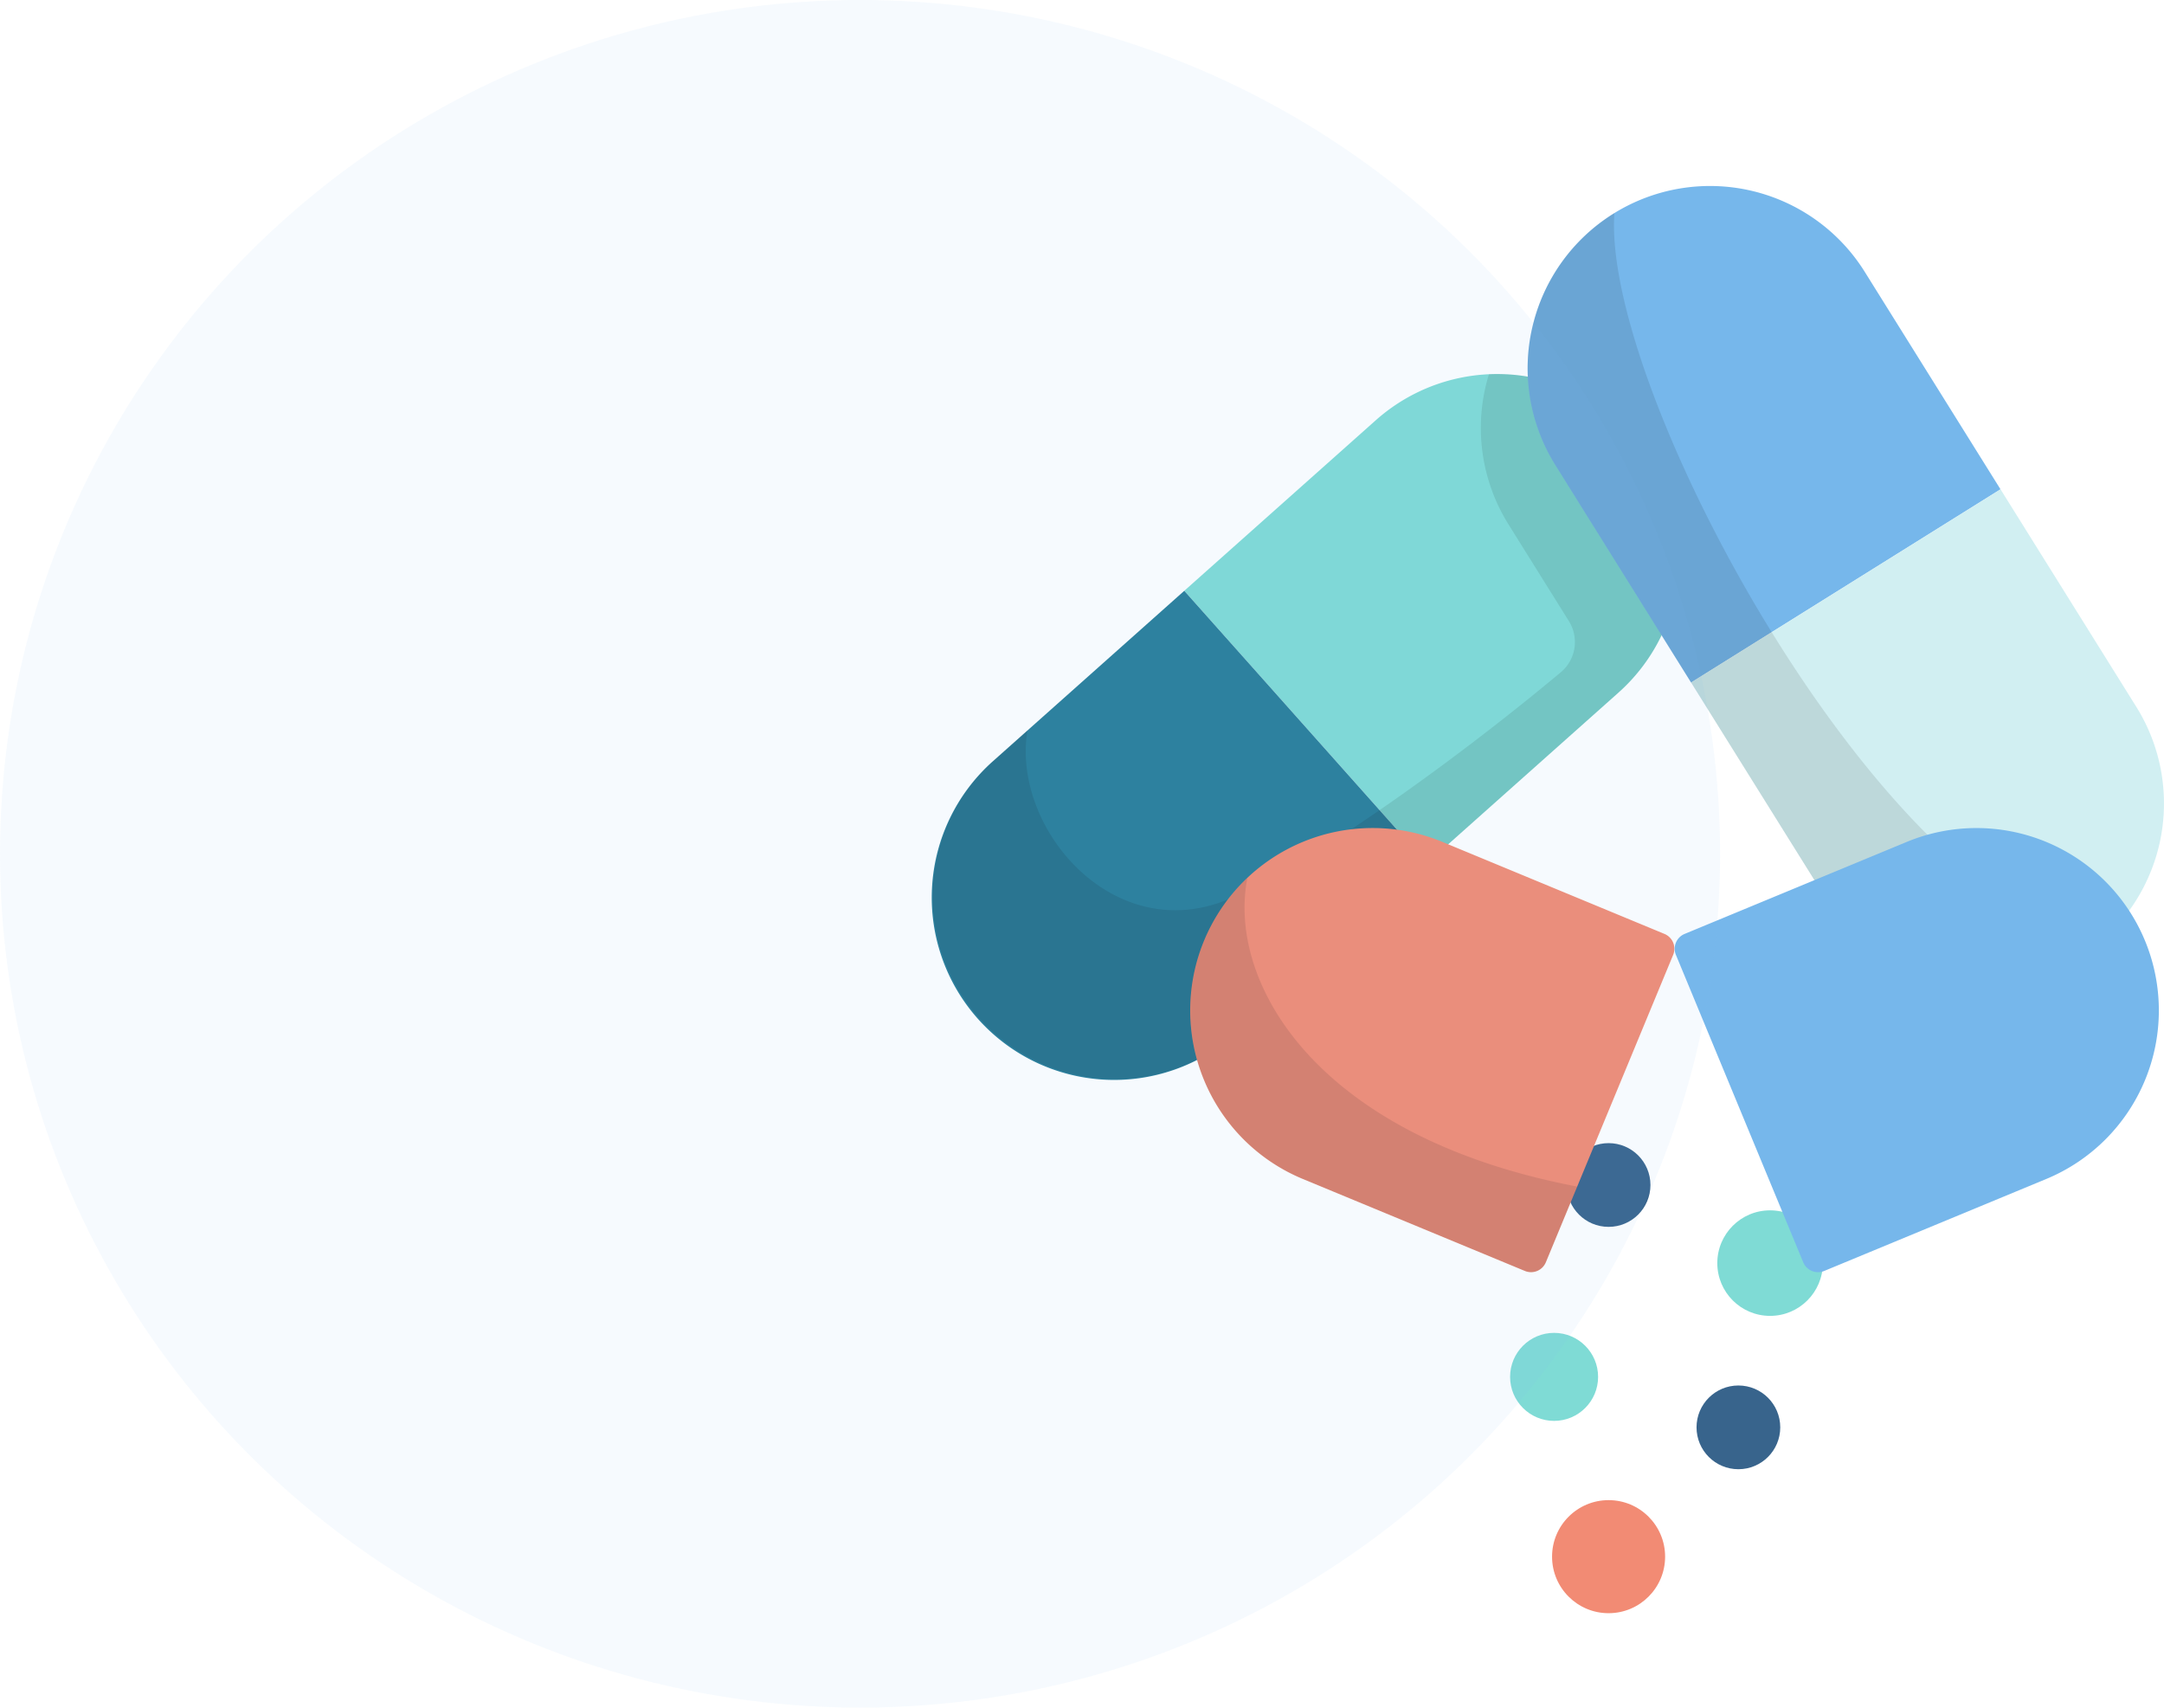 <svg xmlns="http://www.w3.org/2000/svg" width="144.486" height="114.001" viewBox="0 0 144.486 114.001"><defs><style>.a{fill:#7fdbd5;}.b{fill:#38648c;}.c{fill:#f28b74;}.d{fill:#287d99;}.e{opacity:0.1;}.f,.h{fill:#76b7eb;}.g{fill:#d1eff2;}.h{opacity:0.07;}</style></defs><g transform="translate(-1440.153 -6887.999)"><circle class="a" cx="2.938" cy="2.938" r="2.938" transform="translate(1540.979 6976.983)"/><g transform="translate(1544.76 6964.316)"><circle class="b" cx="2.795" cy="2.795" r="2.795" transform="translate(8.667 16.18)"/><circle class="b" cx="2.795" cy="2.795" r="2.795"/></g><circle class="a" cx="3.523" cy="3.523" r="3.523" transform="translate(1554.814 6968.803)"/><circle class="c" cx="3.774" cy="3.774" r="3.774" transform="translate(1543.781 6988.15)"/><path class="a" d="M138.342,70.566,125.557,81.951l16.2,18.189L154.54,88.754a12.178,12.178,0,0,0,1-17.193h0A12.178,12.178,0,0,0,138.342,70.566Z" transform="translate(1393.668 6845.491)"/><path class="d" d="M39.016,156.618,51.8,145.232,68,163.421,55.213,174.806a12.178,12.178,0,0,1-17.193-1h0A12.178,12.178,0,0,1,39.016,156.618Z" transform="translate(1467.424 6782.21)"/><path class="e" d="M81.964,71.568A12.152,12.152,0,0,0,72.329,67.5a12.146,12.146,0,0,0,1.307,10.025l4.032,6.459a2.631,2.631,0,0,1-.54,3.412c-7.544,6.3-17.193,13.106-22.239,15.174-7.718,3.162-14.46-4.838-13.372-11.291l-2.181,1.942A12.178,12.178,0,1,0,55.4,111.533L80.968,88.761a12.178,12.178,0,0,0,1-17.193Z" transform="translate(1467.238 6845.484)"/><path class="f" d="M250.589,18.628l9.066,14.523,20.66-12.9L271.249,5.73A12.178,12.178,0,0,0,254.47,1.849h0A12.178,12.178,0,0,0,250.589,18.628Z" transform="translate(1293.408 6900.415)"/><path class="g" d="M316.46,136.249l-9.066-14.523,20.66-12.9,9.066,14.523a12.178,12.178,0,0,1-3.881,16.779h0A12.178,12.178,0,0,1,316.46,136.249Z" transform="translate(1245.67 6811.839)"/><path class="e" d="M285.5,59.479a12.275,12.275,0,0,0,1.533-1.132c-14.477-2.128-33.35-36.687-32.5-48.611l-.063.037h0a12.178,12.178,0,0,0-3.881,16.779L268.721,55.6A12.178,12.178,0,0,0,285.5,59.479Z" transform="translate(1293.41 6892.491)"/><path class="c" d="M135.2,253.75l14.827,6.141a1.072,1.072,0,0,0,1.4-.58l8.5-20.521a1.072,1.072,0,0,0-.58-1.4l-14.827-6.142a12.178,12.178,0,0,0-15.911,6.591h0A12.178,12.178,0,0,0,135.2,253.75Z" transform="translate(1391.939 6712.958)"/><path class="e" d="M151.43,273.866l2.093-5.054c-17.512-3.333-23.392-13.682-22.021-20.611a12.127,12.127,0,0,0-2.89,4.193h0A12.178,12.178,0,0,0,135.2,268.3l14.827,6.142A1.072,1.072,0,0,0,151.43,273.866Z" transform="translate(1391.938 6698.404)"/><path class="f" d="M326.329,253.75,311.5,259.892a1.072,1.072,0,0,1-1.4-.58l-8.5-20.521a1.072,1.072,0,0,1,.58-1.4l14.827-6.141a12.178,12.178,0,0,1,15.911,6.591h0A12.178,12.178,0,0,1,326.329,253.75Z" transform="translate(1250.451 6712.958)"/><ellipse class="h" cx="57.422" cy="57.001" rx="57.422" ry="57.001" transform="translate(1554.998 7002) rotate(180)"/></g></svg>